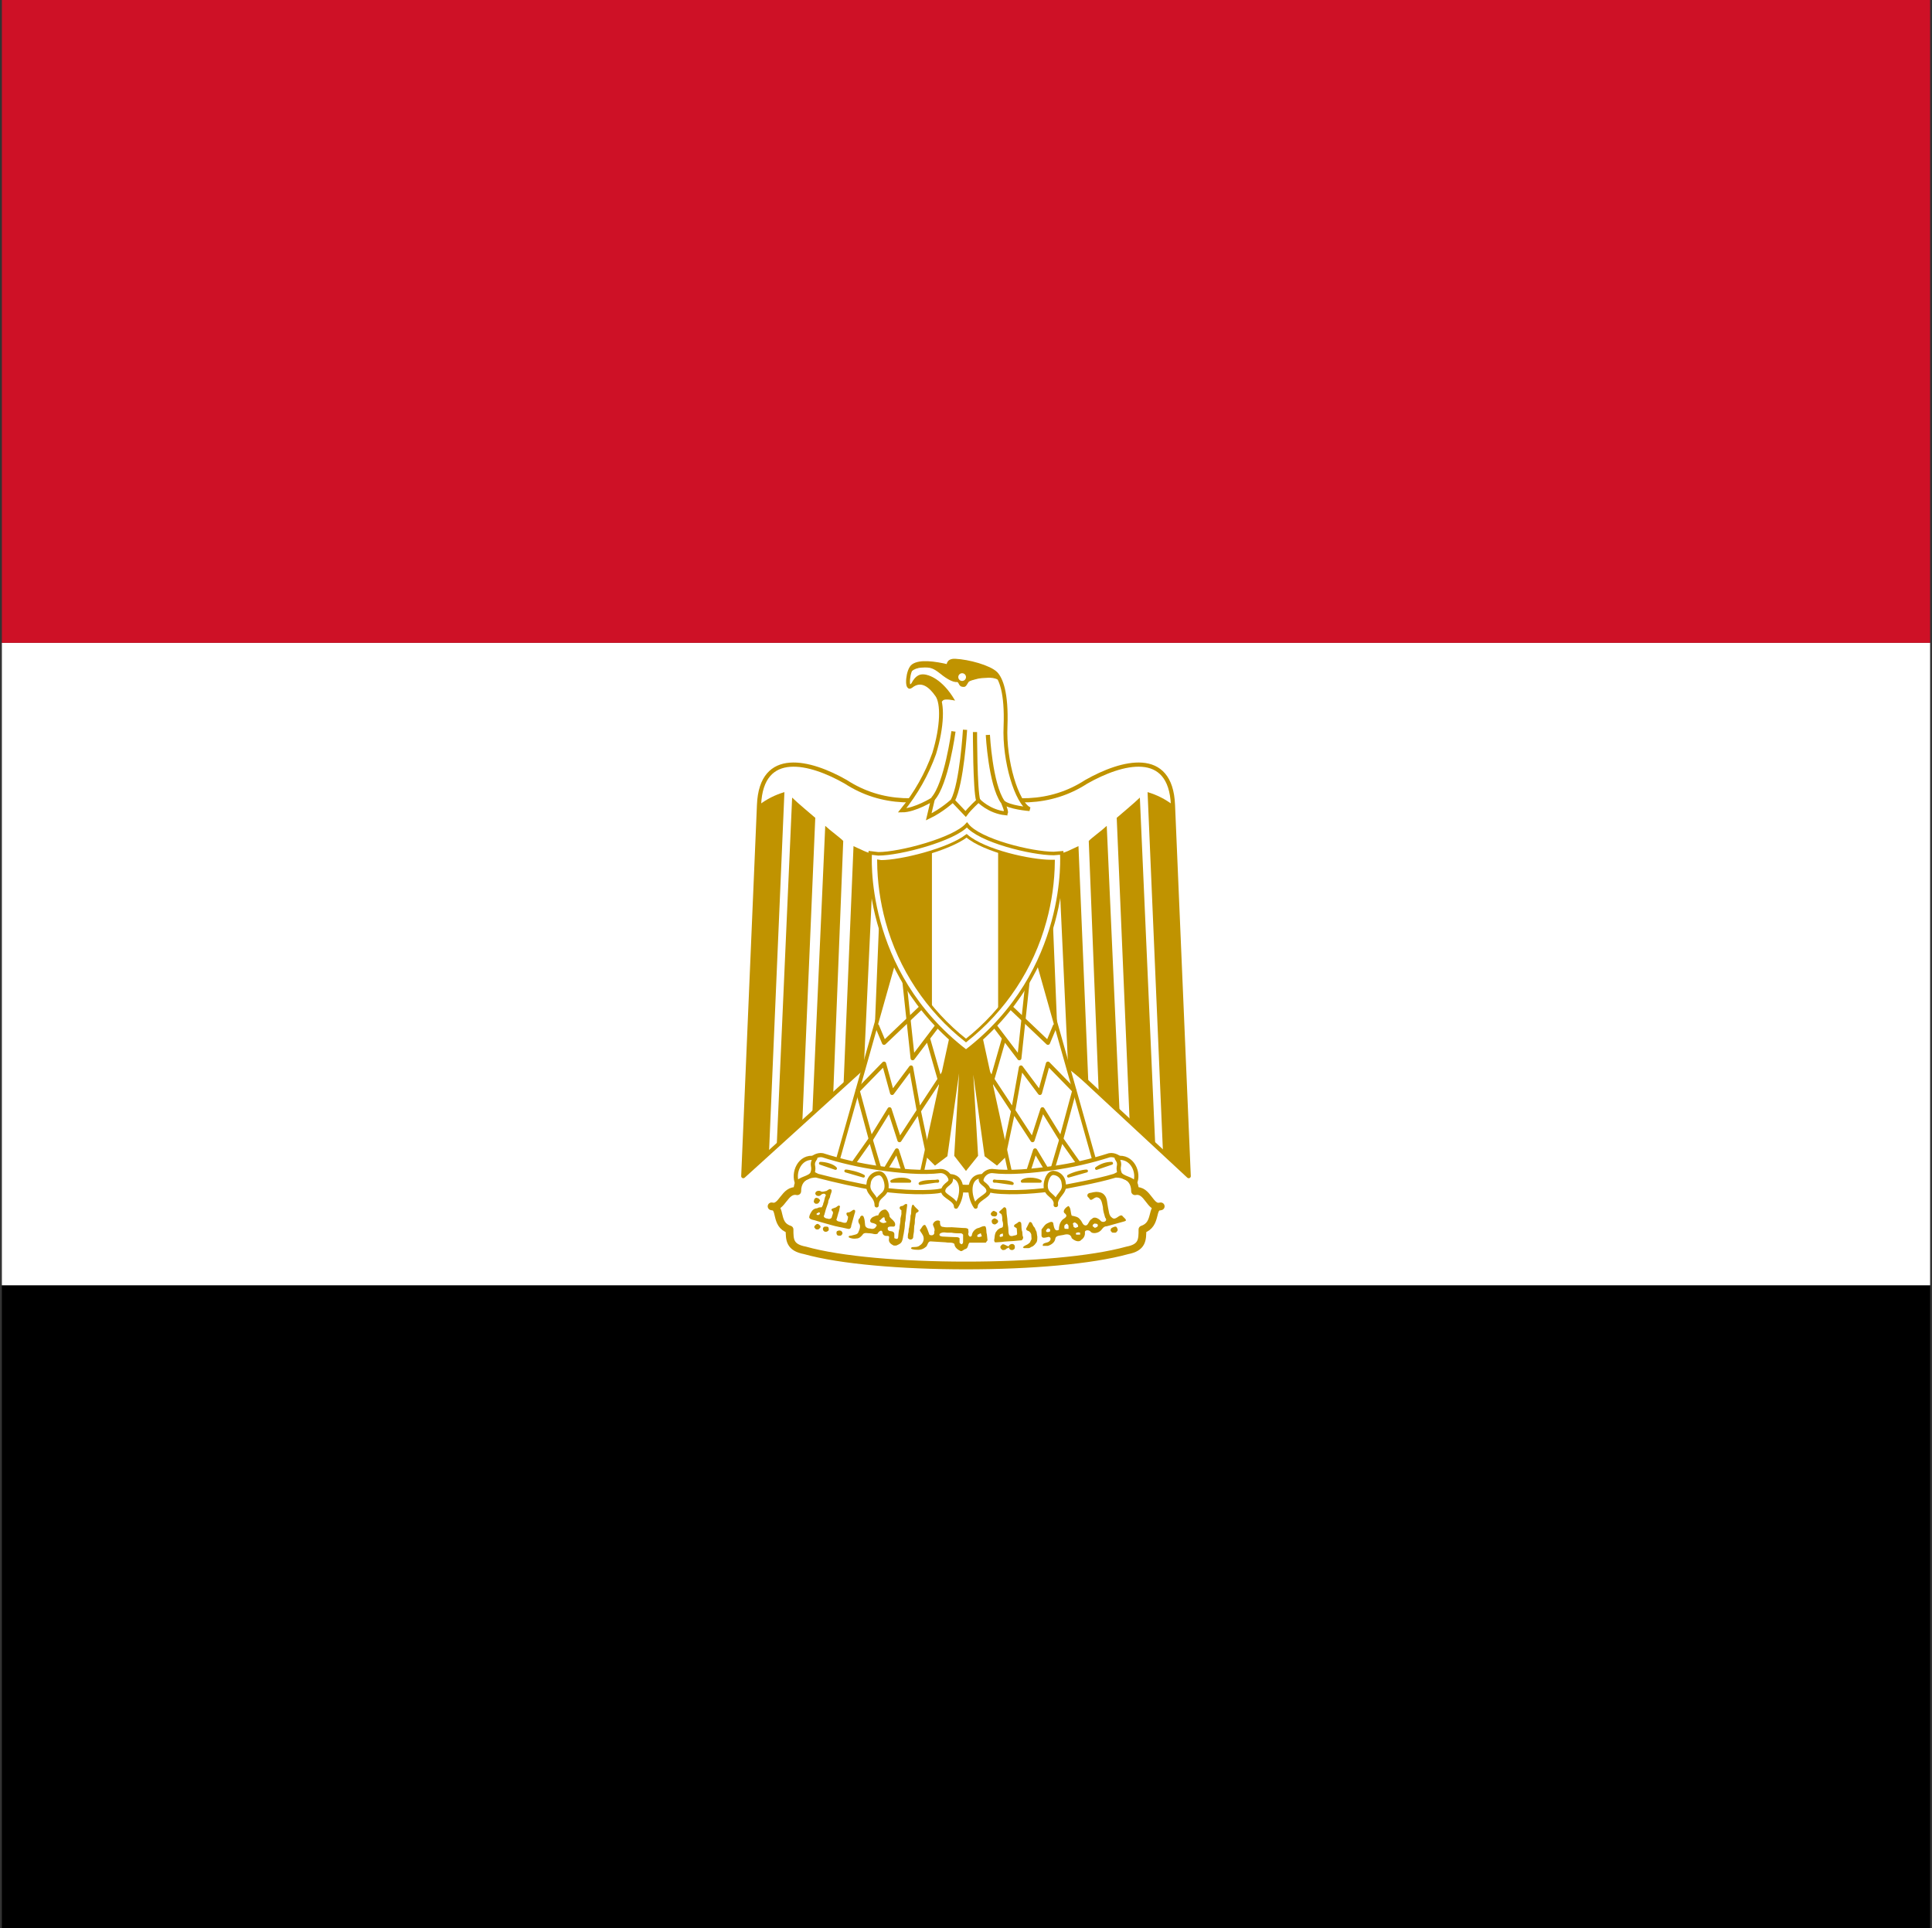 <svg width="513" height="512" viewBox="0 0 513 512" fill="none" xmlns="http://www.w3.org/2000/svg">
<rect x="0" y="0" width="513" height="512" fill="#333333" stroke="none"/>
<g clip-path="url(#clip0_103_4317)">
<path d="M0.5 341.3H512.5V512H0.5V341.3Z" fill="black"/>
<path d="M0.5 170.7H512.5V341.3H0.5V170.7Z" fill="white"/>
<path d="M0.5 0H512.5V170.7H0.5V0Z" fill="#CE1126"/>
<path d="M257.181 258.047L315.634 312.319L311.453 213.759C310.856 198.826 297.885 202.239 288.413 207.615C278.941 213.759 267.933 213.759 256.499 209.749C244.979 213.759 234.056 213.759 224.584 207.615C215.197 202.239 202.141 198.826 201.544 213.759L197.363 312.319L257.181 258.047Z" fill="white" stroke="#C09300" stroke-width="1.109" stroke-linejoin="round"/>
<path d="M208.285 210.346L204.189 306.175L197.363 312.319L201.544 213.759C203.56 212.213 205.846 211.056 208.285 210.346ZM216.477 217.172L213.064 297.386L206.237 304.383L210.333 211.796C211.699 213.162 215.709 216.49 216.477 217.172ZM223.901 223.316L221.256 290.218L215.709 295.594L219.123 219.306C220.488 220.586 223.219 222.548 223.901 223.316ZM232.008 226.73L229.363 283.732L223.987 288.084L226.632 224.682C227.997 225.279 230.643 226.73 232.008 226.73ZM239.517 226.73L237.555 274.26L232.008 279.636L234.141 227.327C235.421 227.327 238.92 227.327 239.517 226.73Z" fill="#C09300"/>
<path d="M304.712 210.346L308.808 306.175L315.634 312.319L311.453 213.759C309.437 212.213 307.151 211.056 304.712 210.346ZM296.52 217.172L299.933 297.386L306.76 304.383L302.664 211.796C301.298 213.162 297.288 216.49 296.52 217.172ZM289.096 223.316L291.741 290.218L297.288 295.594L293.874 219.306C292.509 220.586 289.778 222.548 289.096 223.316ZM280.989 226.73L283.634 283.732L289.01 288.084L286.365 224.682C285 225.279 282.354 226.73 280.989 226.73ZM273.48 226.73L275.442 274.26L280.989 279.636L278.856 227.327C277.576 227.327 274.077 227.327 273.48 226.73Z" fill="#C09300"/>
<path d="M259.229 268.799L267.421 306.175L264.691 308.905L261.875 306.772L257.267 273.492L259.229 306.772L256.499 310.185L253.853 306.772L255.816 273.492L251.123 306.772L248.307 308.905L245.576 306.175L253.768 268.884H259.229V268.799Z" fill="#C09300" stroke="#C09300" stroke-width="0.939"/>
<path d="M238.152 252.415L221.853 310.185L244.296 313.599L253.768 270.164L238.152 252.415Z" fill="white" stroke="#C09300" stroke-width="1.024" stroke-linejoin="round"/>
<path d="M232.776 272.212L234.739 276.906L245.32 266.836" stroke="#C09300" stroke-width="1.109" stroke-linejoin="round"/>
<path d="M240.114 260.266L242.333 281.002L249.074 272.127M246.344 275.54L250.013 288.34M251.464 283.647L244.04 294.911M246.344 306.175L243.954 294.911M243.954 294.911L241.906 283.476L236.872 290.218L234.739 282.452L227.741 289.62L231.24 302.591L236.189 294.57L238.835 302.761L243.954 294.911Z" stroke="#C09300" stroke-width="1.109" stroke-linejoin="round"/>
<path d="M226.632 308.905L231.154 302.505L234.056 312.319L238.152 305.492L240.797 313.684" stroke="#C09300" stroke-width="1.109" stroke-linejoin="round"/>
<path d="M274.845 252.415L291.144 310.185L268.701 313.599L259.229 270.164L274.845 252.415Z" fill="white" stroke="#C09300" stroke-width="1.024" stroke-linejoin="round"/>
<path d="M280.221 272.212L278.259 276.906L267.677 266.836" stroke="#C09300" stroke-width="1.109" stroke-linejoin="round"/>
<path d="M272.883 260.266L270.664 281.002L263.923 272.127M266.653 275.54L262.984 288.34M261.533 283.647L268.957 294.911M266.653 306.175L269.043 294.911M269.043 294.911L271.091 283.476L276.125 290.218L278.259 282.452L285.256 289.62L281.757 302.591L276.808 294.57L274.163 302.761L269.043 294.911Z" stroke="#C09300" stroke-width="1.109" stroke-linejoin="round"/>
<path d="M286.365 308.905L281.843 302.505L278.941 312.319L274.845 305.492L272.2 313.684" stroke="#C09300" stroke-width="1.109" stroke-linejoin="round"/>
<path d="M256.499 336.041C273.565 336.041 289.778 334.676 299.336 332.031C303.346 331.263 303.346 329.215 303.346 326.484C307.442 325.119 305.394 320.34 308.21 320.34C305.309 321.193 304.797 315.647 301.384 316.329C301.384 311.551 296.52 310.953 292.509 312.319C284.402 314.964 270.066 315.647 256.499 315.647C242.845 314.964 228.68 314.964 220.488 312.233C216.477 310.953 211.699 311.551 211.699 316.329C208.285 315.647 207.688 321.108 204.872 320.34C207.688 320.34 205.555 325.204 209.651 326.484C209.651 329.215 209.651 331.263 213.747 332.031C223.133 334.676 239.517 336.041 256.499 336.041Z" fill="white" stroke="#C09300" stroke-width="2.048" stroke-linecap="round" stroke-linejoin="round"/>
<path d="M233.373 310.185C238.835 310.953 244.979 311.551 249.757 310.953C252.488 310.953 254.451 315.647 248.989 316.329C244.296 316.927 236.787 316.329 232.776 315.647C227.498 314.723 222.26 313.584 217.075 312.233C212.296 310.185 215.709 306.26 218.44 306.772C223.312 308.333 228.307 309.475 233.373 310.185ZM279.624 310.185C274.162 310.953 268.018 311.551 263.41 310.953C260.509 310.953 258.547 315.647 264.008 316.329C268.786 316.927 276.21 316.329 280.221 315.647C283.634 314.964 291.144 313.684 295.922 312.233C300.701 310.185 297.288 306.26 294.557 306.772C289.686 308.333 284.69 309.475 279.624 310.185Z" fill="white" stroke="#C09300" stroke-width="1.109" stroke-linecap="round" stroke-linejoin="round"/>
<path d="M216.392 307.54C212.296 306.772 210.419 311.551 211.699 314.281C212.296 312.916 215.112 312.916 215.709 311.551C216.477 309.503 215.112 309.503 216.477 307.54H216.392ZM232.776 320.084C232.776 317.353 235.421 317.695 235.421 314.964C235.421 313.684 234.739 311.551 233.373 311.551C232.662 311.591 231.991 311.892 231.488 312.396C230.984 312.899 230.683 313.57 230.643 314.281C230.045 316.927 232.776 317.353 232.776 320.084ZM252.146 312.319C256.157 312.319 255.73 317.695 253.853 320.425C253.853 318.463 250.44 317.695 250.44 316.329C250.44 314.281 253.512 314.281 252.146 312.319ZM296.52 307.54C300.701 306.772 302.664 311.551 301.298 314.281C300.701 312.916 297.885 312.916 297.288 311.551C296.52 309.503 297.885 309.503 296.52 307.54ZM280.392 319.999C280.392 317.268 277.661 317.609 277.661 314.879C277.661 313.599 278.344 311.465 279.709 311.465C280.42 311.506 281.091 311.807 281.595 312.31C282.098 312.814 282.399 313.485 282.44 314.196C283.037 316.841 280.306 317.268 280.306 319.999H280.392ZM260.765 312.319C256.754 312.319 257.181 317.695 259.058 320.425C259.058 318.463 262.472 317.695 262.472 316.329C262.472 314.281 259.4 314.281 260.765 312.319Z" fill="white" stroke="#C09300" stroke-width="1.109" stroke-linecap="round" stroke-linejoin="round"/>
<path d="M217.843 308.905C219.208 308.905 221.256 309.503 221.853 310.271L217.843 308.905ZM224.584 310.953C225.267 310.953 227.997 311.551 229.277 312.319L224.584 310.953ZM248.989 313.684C247.709 313.684 244.979 313.684 244.296 314.281L248.989 313.599V313.684ZM241.565 313.684C240.797 312.916 238.152 312.916 236.787 313.684H241.565ZM295.154 308.905C293.707 308.924 292.302 309.402 291.144 310.271L295.154 308.905ZM288.498 310.953C287.645 310.953 285.085 311.551 283.72 312.319L288.498 310.953ZM264.008 313.684C265.288 313.684 268.019 313.684 268.787 314.281L264.008 313.599V313.684ZM271.432 313.684C272.2 312.916 274.845 312.916 276.211 313.684H271.432Z" fill="white" stroke="#C09300" stroke-width="0.768" stroke-linecap="round" stroke-linejoin="round"/>
<path d="M216.648 319.657C216.221 319.572 215.965 319.145 216.136 318.804C216.221 318.207 216.648 317.951 216.989 318.121C217.331 318.121 217.757 318.633 217.757 318.804L217.416 319.401L217.245 319.487C217.245 319.657 216.904 319.657 216.648 319.657ZM263.581 322.985C263.41 322.985 263.069 322.559 263.069 322.388C263.069 322.047 263.581 321.535 263.922 321.535L264.605 321.876C264.861 322.132 264.861 322.644 264.52 322.9C264.349 323.071 263.837 323.071 263.581 322.9V322.985ZM263.837 325.119C263.496 324.948 263.41 324.777 263.325 324.436C263.325 324.009 263.325 323.924 263.752 323.668L264.093 323.497L264.434 323.668C264.776 323.839 265.032 324.009 265.032 324.351C265.032 324.607 264.776 324.863 264.434 325.033C264.178 325.204 264.093 325.204 263.837 325.033V325.119Z" fill="#C09300"/>
<path d="M220.488 315.732C220.147 315.732 219.72 316.073 219.464 316.244C218.952 316.329 218.269 316.671 217.757 316.244C217.245 316.159 216.563 316.244 216.477 316.927C216.563 317.524 217.331 317.78 217.843 317.439C218.184 317.012 219.123 316.671 219.293 317.439C218.867 318.121 218.952 318.889 218.611 319.487C218.611 319.913 218.355 320.255 218.184 320.596C217.757 320.596 217.331 320.596 216.989 320.852C216.724 320.852 216.463 320.914 216.226 321.032C215.989 321.151 215.783 321.323 215.624 321.535C215.283 322.047 214.941 322.559 214.856 323.241C214.941 323.753 215.709 323.924 216.221 324.009L217.928 324.521L220.659 325.289C222.024 325.716 223.389 325.887 224.755 326.228L225.181 326.313C225.779 326.484 226.035 325.887 226.035 325.46L226.888 322.388C227.059 321.961 227.315 321.108 226.547 321.279C226.12 321.535 225.693 321.961 225.181 321.961C224.413 321.961 224.84 322.815 225.181 323.071C225.181 323.583 225.011 324.18 224.755 324.607C224.243 324.863 223.731 324.607 223.219 324.436C222.792 324.436 221.768 324.18 222.195 323.583L222.621 322.047C222.877 321.535 222.877 320.937 223.048 320.34C222.707 319.743 222.195 320.596 221.768 320.681C221.427 320.852 220.403 320.937 220.915 321.535C221.427 321.876 221.085 322.473 220.915 322.985C220.915 323.583 220.232 323.839 219.72 323.583C219.208 323.583 218.44 323.156 218.867 322.644L219.293 321.108L219.891 319.401C219.891 318.804 220.147 318.377 220.403 317.865C220.403 317.268 220.829 316.756 220.829 316.159C220.829 315.903 220.659 315.817 220.488 315.817V315.732ZM217.331 321.961C217.37 321.939 217.414 321.927 217.459 321.927C217.504 321.927 217.548 321.939 217.587 321.961C217.757 322.132 217.757 322.303 217.587 322.473L217.331 322.644C216.904 322.644 216.819 322.559 216.819 322.388C216.819 322.303 216.819 322.217 217.075 322.132C217.178 322.057 217.294 322 217.416 321.961H217.331ZM216.477 326.228C216.051 325.887 216.136 325.631 216.733 325.119C217.075 324.948 217.16 324.948 217.501 325.204C218.013 325.631 218.013 325.887 217.501 326.313C217.331 326.484 217.245 326.484 217.075 326.484C216.819 326.484 216.733 326.484 216.477 326.313V326.228ZM219.037 327.081C218.847 327.022 218.687 326.891 218.591 326.716C218.496 326.541 218.472 326.335 218.525 326.143C218.696 325.801 218.781 325.716 219.293 325.716C219.891 325.716 219.976 325.801 220.061 326.313C220.061 326.655 220.061 326.74 219.805 326.911C219.71 326.986 219.6 327.04 219.482 327.07C219.365 327.099 219.242 327.103 219.123 327.081H219.037ZM295.154 327.081C294.984 326.996 294.898 326.911 294.898 326.655C294.898 326.313 295.069 326.057 295.581 325.887C296.093 325.631 296.434 325.631 296.605 326.057C296.861 326.569 296.861 326.74 296.52 327.081C296.349 327.337 296.264 327.337 295.837 327.337C295.41 327.337 295.325 327.337 295.154 327.167V327.081ZM222.621 328.105C222.28 328.105 222.109 327.764 222.109 327.423C222.109 327.167 222.109 327.081 222.28 326.911L222.792 326.74L223.304 326.825C223.731 327.167 223.816 327.508 223.56 327.849C223.304 328.191 223.048 328.191 222.536 328.105H222.621ZM241.224 328.959L241.053 328.703C241.053 328.191 241.053 327.764 241.224 327.252C241.309 326.825 241.224 326.399 241.394 325.972L241.736 323.583C241.736 323.156 241.736 322.729 241.907 322.388C241.992 321.705 241.907 321.108 242.077 320.511C242.077 320.255 242.333 319.657 242.589 319.999C242.931 320.511 243.357 320.852 243.784 321.279C244.125 321.535 243.784 321.876 243.528 321.961C243.186 322.047 243.101 322.473 243.101 322.815L242.931 323.839C242.931 324.436 242.93 324.948 242.76 325.545L242.674 327.081L242.504 328.105C242.504 328.447 242.504 328.873 242.163 329.044C241.907 329.215 241.48 329.215 241.309 328.959H241.224ZM266.568 320.596L265.458 321.62C264.946 322.047 265.885 322.217 265.97 322.559C266.141 323.071 266.141 323.583 266.141 324.095C266.312 324.607 266.397 325.033 266.312 325.545C266.312 326.143 265.629 325.972 265.288 326.313C264.861 326.484 264.69 326.911 264.434 327.167C264.232 327.595 264.116 328.059 264.093 328.532C264.093 328.959 263.837 329.385 264.093 329.727L264.178 329.897H264.605L265.885 329.812C266.909 329.641 268.018 329.641 269.042 329.556L270.92 329.385C271.432 329.471 271.688 328.959 271.688 328.532C271.346 327.935 271.602 327.337 271.346 326.825C271.176 326.143 271.261 325.545 271.176 324.948C271.176 324.436 270.578 324.265 270.322 324.607C269.981 324.948 269.469 325.033 269.298 325.375C269.042 325.887 269.81 325.887 269.981 326.228L270.066 327.508C270.152 328.02 269.64 328.02 269.213 328.105C268.786 328.276 268.189 328.361 267.933 327.849C267.762 327.423 267.762 326.996 267.762 326.569C267.762 325.716 267.506 325.033 267.506 324.265C267.506 323.412 267.25 322.473 267.25 321.535C267.25 321.108 267.165 320.511 266.568 320.596ZM266.056 327.593H266.312V328.276L266.056 328.361C265.944 328.397 265.83 328.425 265.714 328.447C265.658 328.449 265.601 328.449 265.544 328.447C265.373 328.276 265.373 328.02 265.629 327.764L266.056 327.593ZM240.456 319.743C240.2 319.743 239.773 320.34 239.432 320.255C238.664 320.34 238.749 321.108 239.347 321.364V322.047C239.432 322.729 239.005 323.327 239.091 324.009C239.091 324.692 238.835 325.46 238.835 326.228C238.579 326.996 238.579 327.764 238.493 328.532C238.408 329.215 237.896 328.959 237.469 328.788V327.935C237.555 327.167 237.043 326.996 236.445 326.911C235.848 326.911 235.592 326.484 235.763 325.972C236.019 325.631 236.616 325.716 237.043 325.716C237.896 325.887 237.811 324.777 237.384 324.351C237.043 323.839 236.36 323.497 236.189 322.985C236.189 322.303 235.763 321.535 235.165 321.193C234.227 321.108 233.459 321.876 233.203 322.729C232.776 322.729 232.349 322.9 232.008 323.071C231.411 323.241 230.557 324.265 231.411 324.692C231.837 324.777 233.288 325.119 232.605 325.716C232.264 326.399 231.581 326.399 230.984 326.228C230.387 326.228 229.704 325.887 229.704 325.204C229.619 324.521 229.619 323.839 229.363 323.241C229.192 322.559 228.424 322.729 228.339 323.412C227.741 323.839 227.827 324.607 228.253 325.119C228.509 325.716 228.253 326.484 227.997 326.996C227.827 327.849 226.973 327.849 226.376 328.02C226.12 328.191 225.011 328.02 225.437 328.617C226.077 328.912 226.793 329.001 227.485 328.873C228.168 328.873 228.765 328.276 229.192 327.679C229.619 327.252 230.387 327.508 231.069 327.508C231.667 327.508 232.349 327.935 233.032 327.593C233.203 327.167 234.056 326.313 234.312 327.167C234.312 327.935 234.909 328.276 235.592 328.191C236.36 328.191 236.019 328.703 236.019 329.215C236.019 329.983 236.616 330.409 237.299 330.751H237.981C238.579 330.495 239.261 330.239 239.517 329.556C239.773 328.959 239.773 328.276 239.944 327.679C240.115 326.74 240.285 325.716 240.285 324.777C240.541 323.924 240.456 322.985 240.627 322.047L240.883 320.084C240.883 319.657 240.712 319.657 240.456 319.743ZM234.739 323.241C234.824 323.241 234.909 323.412 234.909 323.668C234.909 324.009 235.08 324.265 235.336 324.351V324.607L234.653 324.777C234.227 324.777 233.885 324.607 233.629 324.351L233.459 324.18L233.715 324.009L234.141 323.583C234.397 323.327 234.568 323.241 234.739 323.241ZM291.058 316.5C290.567 316.535 290.081 316.621 289.608 316.756C288.754 316.756 288.328 317.609 289.181 318.121C289.693 319.401 290.461 317.78 291.314 317.951C292.509 318.121 292.594 319.487 292.85 320.511C292.85 321.449 293.192 322.388 293.448 323.327C294.301 324.265 292.85 324.863 292.253 324.18C291.741 323.583 290.546 322.9 289.949 323.668C289.181 324.009 289.096 325.033 288.498 325.375C287.474 325.631 287.389 324.351 286.792 323.839C286.28 323.071 285.341 322.985 284.573 322.815C284.232 322.047 284.402 320.767 283.72 320.255C283.037 320.511 281.842 321.705 282.866 322.303C283.72 323.156 282.44 323.497 282.013 324.009C281.33 324.777 281.16 325.716 281.16 326.569C280.05 327.167 279.88 325.887 279.709 325.119C279.709 324.18 278.856 324.436 278.258 324.777C277.405 325.119 277.064 325.887 276.552 326.484V328.191C276.722 328.959 277.576 328.617 278.088 328.532C278.941 328.191 279.282 329.129 278.6 329.641C278.088 330.153 276.722 329.897 276.893 330.836H278.258C279.112 330.58 280.136 329.897 280.221 328.873C280.392 328.02 281.672 328.105 282.354 327.935C283.208 327.679 284.317 327.593 284.573 328.788C285.17 329.385 286.45 330.068 287.133 329.215C287.458 329.009 287.718 328.715 287.884 328.368C288.051 328.021 288.115 327.634 288.072 327.252C287.986 326.569 289.181 326.569 289.522 326.996C289.949 327.679 291.314 327.508 291.997 326.996C292.68 326.569 292.85 325.631 293.874 325.631L298.482 324.351C299.677 324.095 298.312 323.327 297.97 322.815C297.117 322.388 296.264 324.265 295.24 323.327C294.386 322.729 294.472 321.62 294.216 320.681C293.96 319.487 294.045 318.121 293.192 317.268C292.68 316.671 291.826 316.5 291.058 316.5ZM285.256 324.607C285.341 324.607 285.512 324.607 285.682 324.777C286.024 324.948 286.28 325.289 286.28 325.631C286.28 325.801 286.28 325.801 286.024 325.887L285.597 326.057C285.426 326.057 285 325.801 285 325.631V325.289C284.829 324.948 284.829 324.948 285 324.777L285.256 324.607ZM290.802 324.948C291.144 324.948 291.314 324.948 291.485 325.204C291.57 325.545 291.485 325.716 291.144 325.887L290.717 326.057L290.376 325.801C290.205 325.716 290.12 325.631 290.12 325.46C290.12 325.204 290.461 324.948 290.802 324.863V324.948ZM283.122 324.948C283.293 324.948 283.378 324.948 283.464 325.119C283.634 325.289 283.72 325.375 283.72 325.631V326.143C283.72 326.399 283.72 326.313 283.208 326.313C282.696 326.313 282.61 326.313 282.61 325.801C282.61 325.46 282.61 325.375 282.866 325.204C282.952 325.033 283.122 325.033 283.208 325.033L283.122 324.948ZM278.514 326.228C278.595 326.252 278.668 326.296 278.728 326.356C278.787 326.415 278.831 326.489 278.856 326.569C278.856 326.825 278.856 326.996 278.685 327.081C278.429 327.167 278.002 327.252 277.832 327.081C277.829 327.053 277.829 327.024 277.832 326.996C277.661 326.911 277.661 326.825 277.832 326.74V326.655L278.002 326.399C278.055 326.316 278.135 326.253 278.228 326.222C278.321 326.191 278.422 326.193 278.514 326.228ZM286.365 327.252L286.792 327.337V327.849H285.768L285.682 327.679C285.682 327.508 285.682 327.423 285.853 327.337L286.365 327.252ZM271.773 331.348C271.688 331.348 271.517 331.263 271.688 331.177C271.773 330.921 272.114 330.836 272.37 330.665C272.835 330.488 273.247 330.194 273.565 329.812C273.565 329.471 273.906 329.3 273.906 328.959L273.821 327.764C273.706 327.406 273.463 327.102 273.138 326.911C272.882 326.825 272.541 326.74 272.456 326.399C272.456 326.143 272.712 325.887 272.797 325.631L273.309 324.607C273.565 324.351 273.906 324.607 273.992 324.777L274.418 325.631C274.674 325.887 274.845 326.143 274.93 326.484C275.101 326.825 275.272 327.081 275.272 327.337L275.442 328.447C275.442 328.873 275.442 329.385 275.272 329.812L274.76 330.495C274.504 330.751 274.248 331.007 273.906 331.092C273.65 331.177 273.48 331.433 273.138 331.433H271.858L271.773 331.348ZM265.885 331.689C265.714 331.519 265.629 331.433 265.629 331.177C265.629 330.921 265.629 330.921 265.885 330.665C266.226 330.324 266.397 330.324 267.08 330.665C267.677 331.007 267.933 331.007 267.933 330.751C268.018 330.58 268.36 330.324 268.786 330.324C268.944 330.33 269.095 330.39 269.213 330.495C269.384 330.665 269.469 330.751 269.469 331.092C269.469 331.519 269.469 331.519 269.213 331.775C268.957 331.945 268.957 331.945 268.616 331.945C268.464 331.937 268.318 331.884 268.197 331.793C268.075 331.702 267.983 331.577 267.933 331.433C267.933 331.263 267.933 331.177 267.762 331.348L267.592 331.433C267.421 331.433 267.08 331.689 266.909 331.86L266.482 331.945C266.141 331.945 266.141 331.945 265.885 331.689ZM248.989 324.095C248.392 324.095 247.794 324.607 247.709 325.204C247.88 325.801 248.392 326.484 248.05 327.081C248.306 327.935 247.368 328.276 246.77 327.849C246.429 326.996 246.258 326.143 245.661 325.289C244.978 325.119 244.723 326.228 244.211 326.655C244.467 327.252 245.149 327.849 245.234 328.617C245.405 329.471 244.893 330.324 244.296 330.665C243.699 331.263 242.845 331.092 242.163 331.177C241.309 331.689 242.76 331.86 243.186 331.86C244.04 331.945 244.978 331.86 245.746 331.177C246.344 330.921 246.258 329.727 247.026 329.641L251.122 329.897C251.805 330.068 252.914 329.812 253.426 330.324C253.426 331.177 254.28 331.86 255.048 332.201C255.474 332.372 255.901 331.775 256.328 331.689C257.181 331.433 256.925 330.409 257.437 329.983H261.704C261.874 329.983 261.96 329.556 262.216 329.385L262.045 327.764C261.789 327.081 262.045 326.228 261.618 325.631C260.85 325.46 260.253 326.057 259.57 326.143C258.717 326.484 258.12 327.252 258.034 328.105C257.608 328.873 256.84 327.935 257.181 327.252L257.096 326.399C256.669 325.972 255.901 326.143 255.304 326.057L252.744 325.887C251.89 325.887 251.122 325.972 250.44 325.801C249.586 325.801 249.586 324.948 249.586 324.265C249.416 324.135 249.203 324.075 248.989 324.095ZM250.696 327.252L251.549 327.337H252.658C253.512 327.508 254.365 327.508 255.218 327.508C255.389 327.508 255.56 327.679 255.73 327.849V329.556C255.73 329.812 255.73 330.153 255.56 330.239C255.515 330.307 255.457 330.365 255.389 330.409C255.264 330.387 255.146 330.337 255.042 330.264C254.939 330.19 254.853 330.094 254.792 329.983V328.788C254.623 328.645 254.415 328.556 254.194 328.532L251.976 328.447L250.269 328.361C250.013 328.276 249.672 328.361 249.501 328.02C249.33 327.849 249.586 327.508 249.842 327.423C250.111 327.303 250.402 327.244 250.696 327.252ZM260.338 327.508C260.424 327.508 260.509 327.508 260.509 327.764L260.68 328.191C260.68 328.276 260.68 328.361 260.509 328.361C260.082 328.532 259.656 328.532 259.485 328.361C259.485 328.276 259.485 327.935 259.656 327.849L260.338 327.508Z" fill="#C09300"/>
<path d="M256.499 279.21C284.317 257.876 281.928 226.474 281.928 226.474L279.794 226.644C273.906 226.644 259.997 223.231 256.755 219.05C253.341 222.89 239.005 226.73 233.203 226.73L231.069 226.474C231.069 226.474 228.595 257.791 256.499 279.21Z" fill="white" stroke="#C09300" stroke-width="0.939"/>
<path d="M279.709 228.692H279.027C273.736 228.692 261.448 226.047 256.669 221.951C251.72 225.706 239.176 228.778 233.971 228.778C233.741 228.769 233.513 228.74 233.288 228.692C233.335 234.085 234.081 239.449 235.507 244.65C238.929 257.18 246.289 268.279 256.499 276.308C266.715 268.248 274.073 257.121 277.491 244.564C278.91 239.391 279.655 234.056 279.709 228.692Z" fill="white" stroke="#C09300" stroke-width="0.768"/>
<path d="M247.453 226.132C242.87 227.625 238.104 228.486 233.288 228.692L233.373 232.191C233.665 236.377 234.38 240.523 235.507 244.564C237.801 252.957 241.875 260.757 247.453 267.434V226.132ZM265.032 226.132V268.116C270.879 261.286 275.134 253.241 277.491 244.564C278.617 240.522 279.331 236.377 279.624 232.191L279.709 228.778H279.027C275.784 228.778 270.152 227.754 265.032 226.047V226.132Z" fill="#C09300"/>
<path d="M266.995 215.892C267.592 215.978 266.227 212.906 266.227 212.906C267.763 214.442 273.395 214.868 273.395 214.868C269.981 213.332 266.568 201.983 266.995 192.853C267.336 183.807 265.715 180.223 264.435 178.858C262.728 177.151 257.181 175.615 253.597 175.445C251.464 175.359 251.891 176.981 251.891 176.981C248.051 176.042 244.211 175.615 242.504 176.81C240.968 177.834 240.627 183.21 241.821 182.271C244.637 179.967 247.112 182.101 248.819 184.575C250.355 186.709 250.269 192.853 248.051 200.106C246.086 205.589 243.2 210.697 239.517 215.21C242.931 215.21 247.709 212.223 247.709 212.223L246.6 216.916C250.184 215.21 253 212.565 253 212.565L256.413 216.148C257.523 214.612 259.827 212.565 259.827 212.565C259.827 212.565 262.643 215.551 266.995 215.978V215.892Z" fill="white" stroke="#C09300" stroke-width="1.024"/>
<path d="M253.171 194.218C253.171 194.218 251.293 208.213 247.709 212.138M256.243 193.791C256.243 193.791 255.389 208.042 253 212.565M258.888 194.389C258.888 194.389 258.888 209.919 259.741 212.565M262.301 195.157C262.301 195.157 262.984 208.213 266.226 212.906" stroke="#C09300" stroke-width="1.109"/>
<path d="M249.672 187.391C249.596 186.402 249.304 185.441 248.819 184.575C247.112 182.015 244.637 179.967 241.821 182.271C241.821 182.271 242.76 179.285 244.893 179.199C246.429 179.114 250.099 180.394 253.341 185.855C253.341 185.855 250.952 185.343 250.355 185.855C249.331 186.709 249.757 187.391 249.757 187.391H249.672Z" fill="#C09300" stroke="#C09300" stroke-width="0.256"/>
<path d="M241.48 178.602C241.736 177.749 242.077 177.066 242.589 176.81C244.296 175.615 248.051 175.957 251.891 176.981C251.891 176.981 251.549 175.359 253.597 175.445C257.181 175.615 262.643 177.151 264.349 178.858C264.896 179.458 265.329 180.152 265.629 180.906C264.776 179.711 262.387 179.797 261.789 179.882C260.936 179.967 260.339 179.882 259.144 180.223C258.547 180.394 257.693 180.565 257.181 180.906C256.84 181.247 256.499 182.271 255.987 182.271C255.133 182.271 255.133 182.101 254.877 181.845C254.621 181.418 254.451 180.906 254.109 180.991C253.256 181.077 251.72 180.394 249.843 178.858C247.88 177.322 247.112 176.981 244.723 177.151C242.163 177.322 241.48 178.773 241.48 178.773V178.602Z" fill="#C09300" stroke="#C09300" stroke-width="0.256"/>
<path d="M255.475 180.821C256.04 180.821 256.499 180.362 256.499 179.797C256.499 179.231 256.04 178.773 255.475 178.773C254.909 178.773 254.451 179.231 254.451 179.797C254.451 180.362 254.909 180.821 255.475 180.821Z" fill="white"/>
</g>
<defs>
<clipPath id="clip0_103_4317">
<rect width="512" height="512" fill="white" transform="translate(0.5)"/>
</clipPath>
</defs>
</svg>

